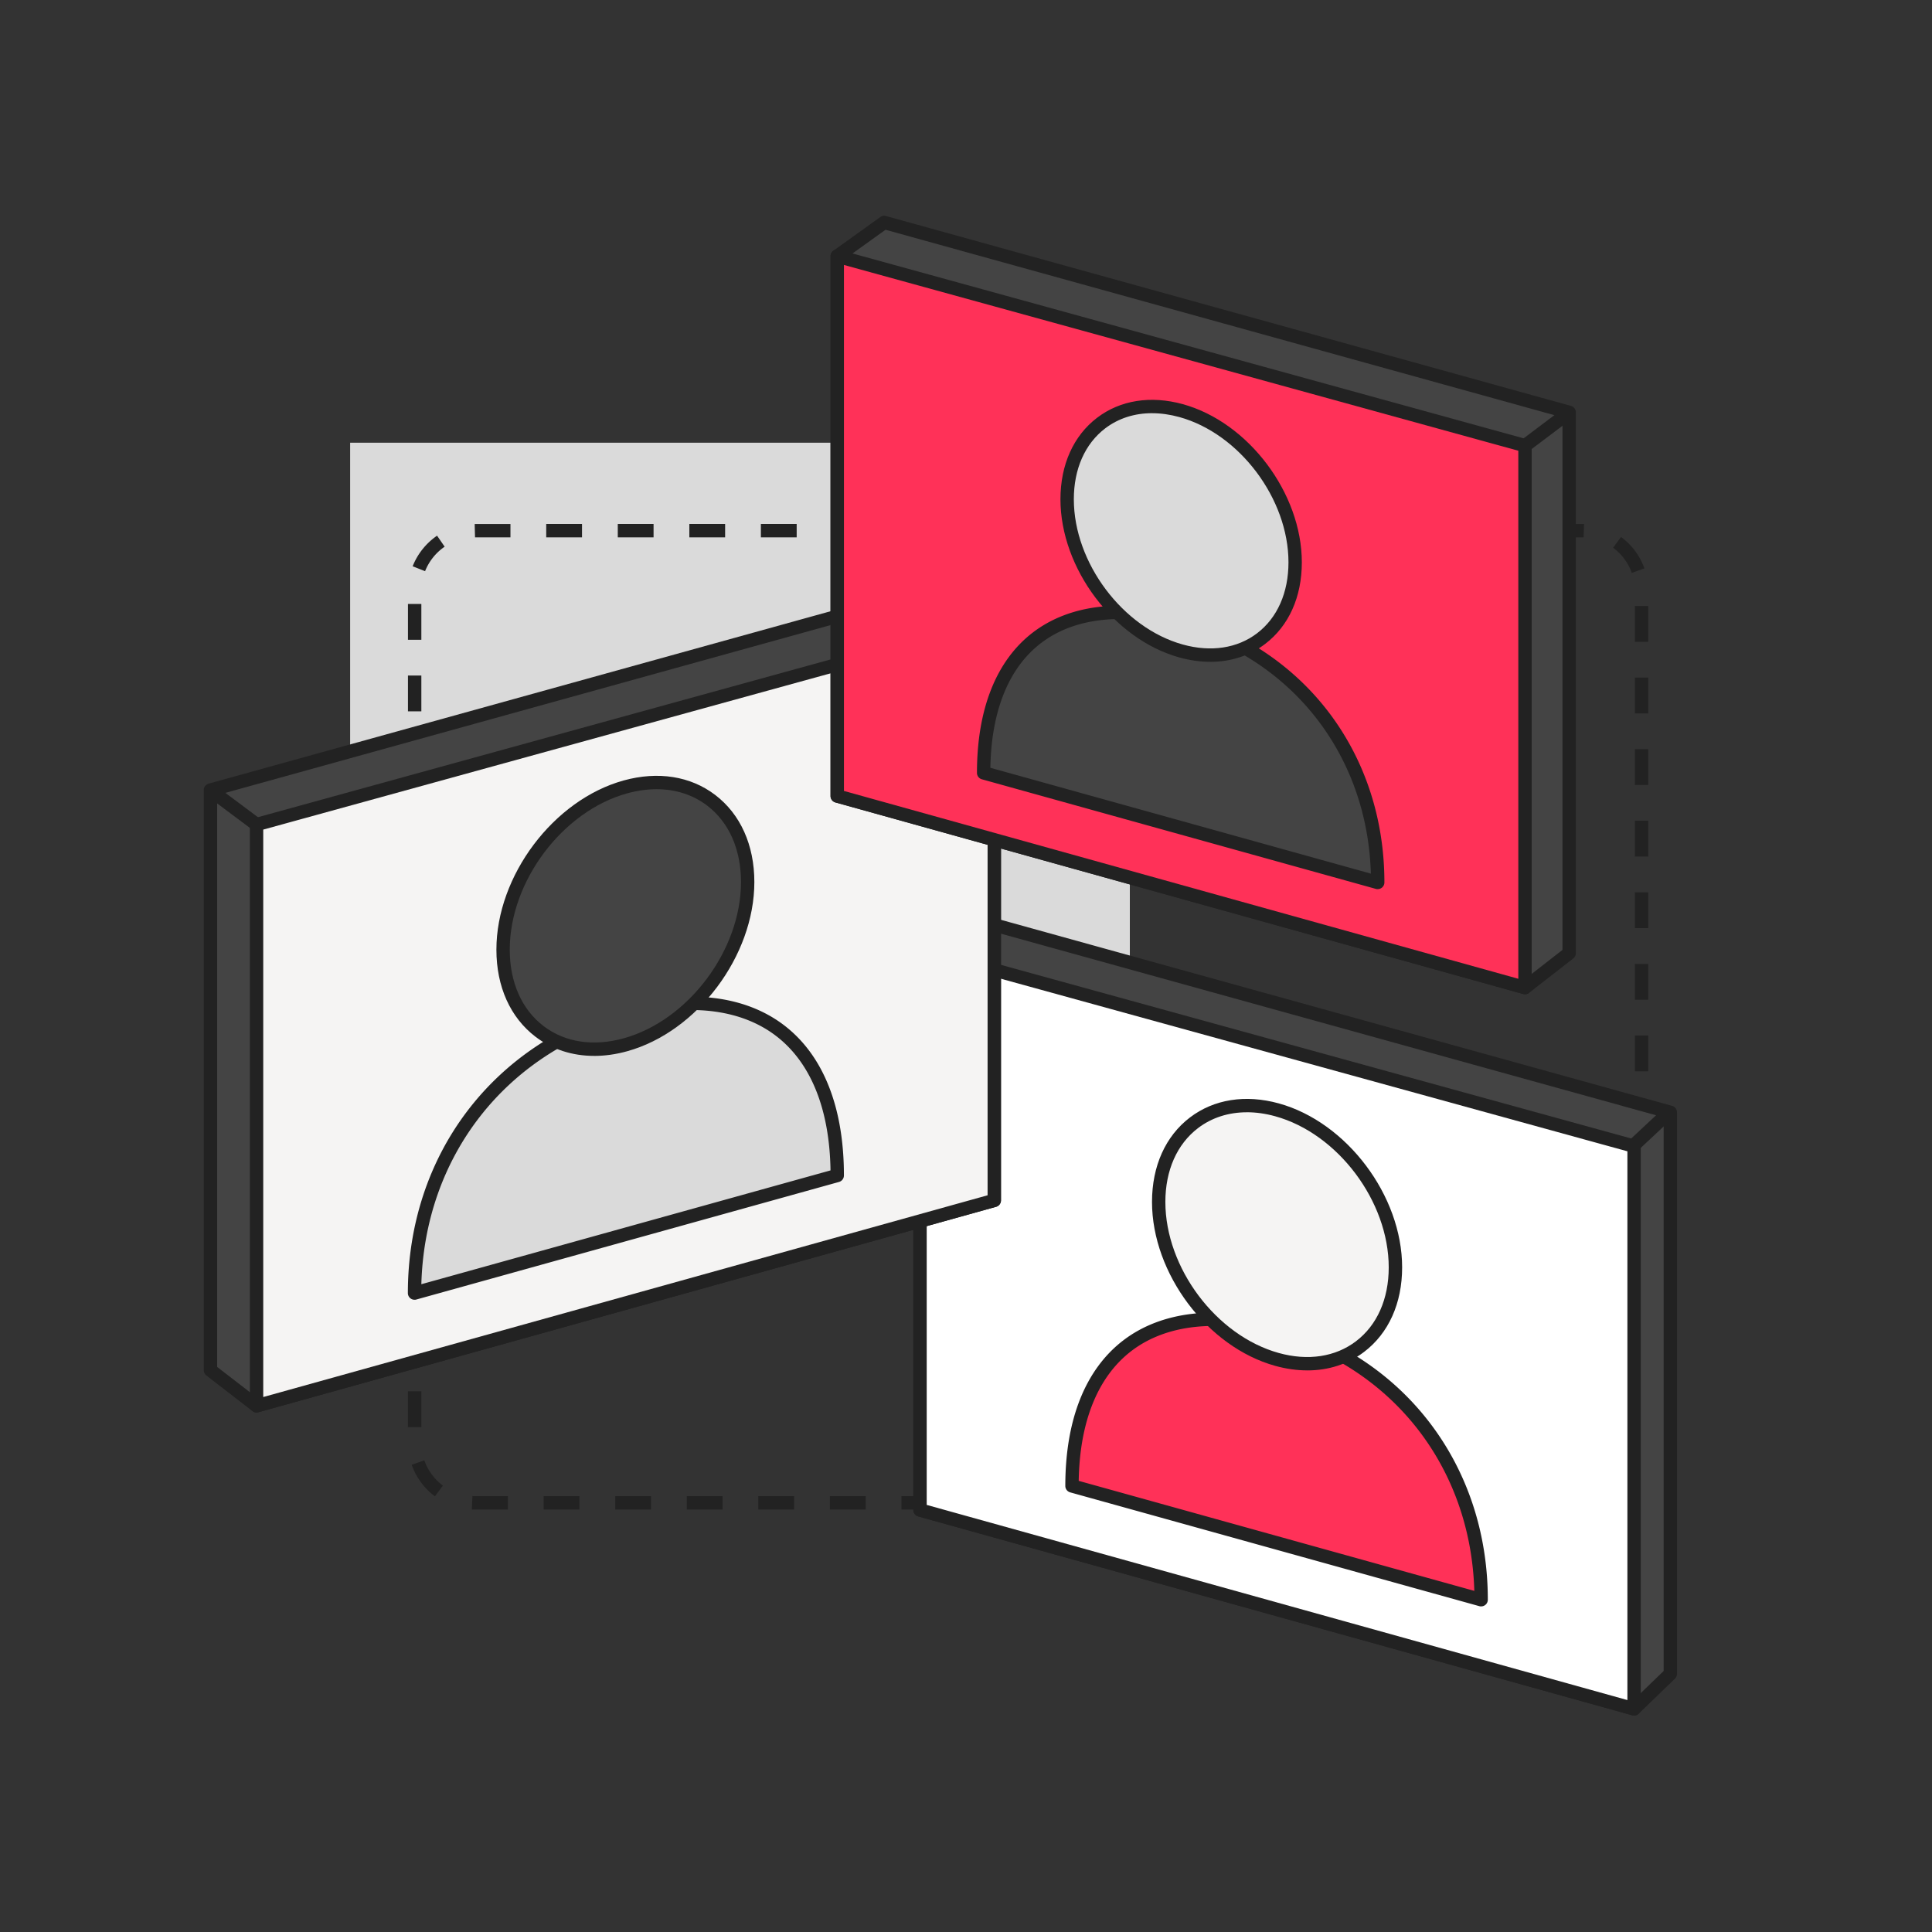 <svg xmlns="http://www.w3.org/2000/svg" width="400" height="400" fill="none" viewBox="0 0 400 400"><rect x="0" y="0" width="400" height="400" fill="#333333" stroke="none"/><path fill="#DADADA" d="M233.92 91.66H72.495v151.715H233.92V91.66Z"/><path fill="#222" d="M319.975 312.53v-2.77h7.41l.105 1.995-.05.77h-7.46l-.005.005Zm-7.41 0h-7.41v-2.77h7.41v2.77Zm-14.815 0h-7.41v-2.77h7.41v2.77Zm-14.815 0h-7.41v-2.77h7.41v2.77Zm-14.815 0h-7.41v-2.77h7.41v2.77Zm-14.815 0h-7.41v-2.77h7.41v2.77Zm-14.815 0h-7.41v-2.77h7.41v2.77Zm-14.815 0h-7.41v-2.77h7.41v2.77Zm-14.815 0h-7.41v-2.77h7.41v2.77Zm-14.815 0h-7.41v-2.77h7.41v2.77Zm-14.815 0h-7.41v-2.77h7.41v2.77Zm-14.815 0h-7.41v-2.77h7.41v2.77Zm-14.815 0h-7.41v-2.77h7.41v2.77Zm-14.815 0h-7.41v-2.77h7.41v2.77Zm-14.815 0h-7.41v-2.77h7.41v2.77Zm-14.815 0h-6.84c-.215 0-.425 0-.635-.015l.135-2.765c.165.005.335.01.505.01h6.84v2.77h-.005Zm230.14-2.465-1.575-2.275a11.054 11.054 0 0 0 4.02-5.09l2.58 1a13.826 13.826 0 0 1-5.025 6.365Zm-245.25-.27a13.81 13.81 0 0 1-4.805-6.53l2.615-.915c.73 2.09 2.06 3.9 3.845 5.225l-1.655 2.22Zm251.21-13.895h-2.77v-7.41h2.77v7.41Zm-254.02-.425h-2.77v-7.41h2.77v7.41Zm254.02-14.395h-2.77v-7.41h2.77v7.41Zm-254.02-.425h-2.77v-7.41h2.77v7.41Zm254.02-14.395h-2.77v-7.41h2.77v7.41Zm-254.02-.425h-2.77v-7.41h2.77v7.41Zm254.02-14.395h-2.77v-7.41h2.77v7.41Zm-254.02-.425h-2.77v-7.41h2.77v7.41Zm254.02-14.395h-2.77v-7.41h2.77v7.41Zm-254.02-.425h-2.77v-7.41h2.77v7.41Zm254.02-14.395h-2.77v-7.41h2.77v7.41Zm-254.02-.425h-2.77v-7.41h2.77v7.41Zm254.02-14.395h-2.77v-7.41h2.77v7.41Zm-254.02-.425h-2.77v-7.41h2.77v7.41Zm254.02-14.395h-2.77v-7.41h2.77v7.41Zm-254.02-.425h-2.77v-7.41h2.77v7.41Zm254.02-14.395h-2.77v-7.41h2.77v7.41Zm-254.02-.425h-2.77v-7.41h2.77v7.41Zm254.02-14.395h-2.77v-7.41h2.77v7.41Zm-254.02-.425h-2.77v-7.41h2.77v7.41Zm254.02-14.395h-2.77v-7.41h2.77v7.41Zm-254.02-.425h-2.77v-7.41h2.77v7.41Zm254.02-14.395h-2.77v-7.41h2.77v7.41Zm-254.02-.425h-2.77v-7.41h2.77v7.41ZM337.85 118.61a11.08 11.08 0 0 0-3.875-5.205l1.64-2.23a13.741 13.741 0 0 1 4.84 6.505l-2.605.93Zm-249.84-.35-2.575-1.02c1.02-2.57 2.77-4.76 5.055-6.335l1.57 2.28a11.097 11.097 0 0 0-4.05 5.07v.005Zm239.855-6.995-.45-.01h-6.91v-2.77l7.455.01-.09 2.77h-.005Zm-14.77-.01h-7.41v-2.77h7.41v2.77Zm-14.815 0h-7.41v-2.77h7.41v2.77Zm-14.815 0h-7.41v-2.77h7.41v2.77Zm-14.815 0h-7.41v-2.77h7.41v2.77Zm-14.815 0h-7.41v-2.77h7.41v2.77Zm-14.815 0h-7.41v-2.77h7.41v2.77Zm-14.815 0h-7.41v-2.77h7.41v2.77Zm-14.815 0h-7.41v-2.77h7.41v2.77Zm-14.815 0h-7.41v-2.77h7.41v2.77Zm-14.815 0h-7.41v-2.77h7.41v2.77Zm-14.815 0h-7.41v-2.77h7.41v2.77Zm-14.815 0h-7.41v-2.77h7.41v2.77Zm-14.815 0h-7.41v-2.77h7.41v2.77Zm-14.815 0h-7.41v-2.77h7.41v2.77Zm-14.815 0H98.35l-.065-2.38v-.385h7.4v2.77-.005Z"/><path fill="#444" d="m190.476 312.624 147.84 41.18 7.505-7.255v-116.26l-147.23-40.81-8.115 7.106v116.039Z"/><path fill="#222" d="M338.315 355.185a1.32 1.32 0 0 1-.37-.05L190.11 313.96a1.382 1.382 0 0 1-1.015-1.335v-116.04c0-.4.17-.78.47-1.04l8.115-7.105c.35-.31.835-.415 1.28-.295l147.23 40.81c.6.165 1.015.71 1.015 1.335v116.26a1.4 1.4 0 0 1-.42.995l-7.505 7.255c-.26.25-.61.39-.96.39l-.005-.005Zm-146.45-43.61 146.06 40.68 6.515-6.295V231.34l-145.495-40.33-7.08 6.2v114.365Z"/><path fill="#fff" d="m190.476 312.625 147.84 41.18V237.31l-147.84-40.725v116.04Z"/><path fill="#222" d="M338.316 355.185a1.32 1.32 0 0 1-.37-.05L190.111 313.96a1.382 1.382 0 0 1-1.015-1.335v-116.04c0-.43.2-.84.545-1.1.345-.26.79-.345 1.205-.235l147.835 40.725c.6.165 1.015.71 1.015 1.335v116.495c0 .435-.2.84-.545 1.105-.245.185-.54.28-.835.28v-.005Zm-146.45-43.61 145.07 40.405V238.365l-145.07-39.96v113.17Z"/><path fill="#FF3158" d="M264.25 275.04c23.405 6.485 42.4 26.82 42.4 56.165l-84.705-23.56c0-29.28 18.93-39.08 42.305-32.605Z"/><path fill="#222" d="M306.651 332.59a1.32 1.32 0 0 1-.37-.05l-84.705-23.56a1.382 1.382 0 0 1-1.015-1.335c0-13.74 4.17-24.175 12.055-30.175 7.85-5.97 19.215-7.305 32.005-3.765 26.375 7.305 43.415 29.875 43.415 57.5 0 .435-.2.84-.545 1.1-.245.185-.54.28-.835.28l-.005.005Zm-83.315-25.995 81.905 22.78c-.735-25.51-16.805-46.2-41.36-53.005-11.94-3.31-22.445-2.135-29.59 3.3-6.975 5.305-10.75 14.6-10.955 26.925Z"/><path fill="#F5F4F3" d="M239.896 248.84c0 14.26 10.96 28.86 24.49 32.61 13.54 3.755 24.52-4.78 24.52-19.055 0-14.28-10.985-28.885-24.52-32.615-13.53-3.73-24.49 4.805-24.49 19.065v-.005Z"/><path fill="#222" d="M270.661 283.725c-2.15 0-4.375-.31-6.645-.94-14.065-3.9-25.505-19.125-25.505-33.94 0-7.42 2.79-13.63 7.86-17.49 4.96-3.775 11.49-4.81 18.385-2.91 14.08 3.885 25.54 19.115 25.54 33.95 0 7.425-2.795 13.64-7.87 17.5-3.335 2.535-7.375 3.835-11.76 3.835l-.005-.005Zm-12.505-53.44c-3.795 0-7.265 1.105-10.11 3.27-4.365 3.325-6.77 8.755-6.77 15.29 0 13.655 10.53 27.685 23.475 31.275 6.05 1.68 11.73.815 15.995-2.43 4.37-3.325 6.775-8.755 6.775-15.295 0-13.675-10.545-27.71-23.505-31.285-2.005-.555-3.975-.83-5.86-.83v.005Z"/><path fill="#444" d="m205.855 248.52-152.74 42.54-9.54-7.37V163.575L195.69 121.41l10.165 7.22v119.89Z"/><path fill="#222" d="M53.115 292.445c-.305 0-.6-.1-.845-.29l-9.54-7.37c-.34-.26-.54-.665-.54-1.095V163.575c0-.62.415-1.17 1.015-1.335l152.115-42.165c.4-.11.83-.035 1.17.205l10.17 7.22c.365.26.585.68.585 1.13v119.89a1.39 1.39 0 0 1-1.015 1.335l-152.74 42.54a1.32 1.32 0 0 1-.37.05h-.005Zm-8.155-9.435 8.455 6.53 151.06-42.075V129.34l-9.05-6.425-150.465 41.71V283.01Z"/><path fill="#F5F4F3" d="m205.855 248.52-152.74 42.54V170.705l152.74-42.075v119.89Z"/><path fill="#222" d="M53.115 292.445a1.38 1.38 0 0 1-1.38-1.385V170.705c0-.625.415-1.17 1.015-1.335l152.74-42.075a1.37 1.37 0 0 1 1.205.235c.345.26.545.67.545 1.1v119.89a1.39 1.39 0 0 1-1.015 1.335l-152.74 42.54a1.32 1.32 0 0 1-.37.05ZM54.5 171.76v117.48l149.97-41.77V130.45L54.5 171.76Z"/><path fill="#DADADA" d="M129.635 209.684c-24.18 6.7-43.805 27.71-43.805 58.03l87.515-24.345c0-30.255-19.555-40.375-43.71-33.685Z"/><path fill="#222" d="M85.825 269.099a1.378 1.378 0 0 1-1.38-1.38c0-28.52 17.595-51.82 44.82-59.365 13.2-3.655 24.93-2.28 33.025 3.88 8.135 6.19 12.435 16.955 12.435 31.14a1.39 1.39 0 0 1-1.015 1.335l-87.515 24.345a1.32 1.32 0 0 1-.37.05v-.005ZM130 211.019c-25.41 7.04-42.035 28.46-42.765 54.865l84.715-23.565c-.2-12.765-4.11-22.39-11.335-27.885-7.39-5.625-18.265-6.835-30.61-3.415H130Z"/><path fill="#444" d="M154.8 182.62c0 14.735-11.325 29.815-25.305 33.69-13.99 3.875-25.335-4.935-25.335-19.69 0-14.75 11.345-29.84 25.335-33.7 13.98-3.855 25.305 4.965 25.305 19.7Z"/><path fill="#222" d="M123.01 218.61c-4.52 0-8.685-1.335-12.125-3.95-5.23-3.98-8.11-10.385-8.11-18.04 0-15.31 11.82-31.025 26.35-35.035 7.11-1.96 13.84-.895 18.95 3 5.225 3.98 8.105 10.385 8.105 18.035 0 15.29-11.805 31-26.315 35.025-2.34.65-4.64.97-6.855.97v-.005Zm12.92-55.215c-1.955 0-3.99.285-6.07.855-13.41 3.7-24.32 18.215-24.32 32.365 0 6.77 2.49 12.395 7.02 15.84 4.415 3.36 10.3 4.255 16.565 2.515 13.395-3.71 24.29-18.225 24.29-32.355 0-6.765-2.49-12.39-7.01-15.83-2.945-2.24-6.54-3.39-10.47-3.39h-.005Z"/><path fill="#444" d="m173.345 164.806 142.39 39.66 9.145-7.12V85.366l-141.81-39.31-9.725 6.985v111.765Z"/><path fill="#222" d="M315.735 205.85a1.32 1.32 0 0 1-.37-.05L172.97 166.14a1.382 1.382 0 0 1-1.015-1.335V53.04c0-.445.215-.865.575-1.125l9.73-6.98c.34-.245.775-.32 1.175-.21l141.81 39.31c.6.165 1.015.71 1.015 1.335v111.98c0 .425-.195.83-.535 1.09l-9.145 7.12c-.245.19-.545.29-.85.29h.005Zm-141.01-42.095 140.71 39.19 8.06-6.275V86.42L183.34 47.57l-8.615 6.18v110.005Z"/><path fill="#FF3158" d="m173.345 164.804 142.39 39.66v-112.2L173.345 53.04v111.765Z"/><path fill="#222" d="M315.735 205.849a1.32 1.32 0 0 1-.37-.05l-142.395-39.66a1.382 1.382 0 0 1-1.015-1.335V53.04c0-.43.2-.84.545-1.1.345-.26.79-.35 1.205-.235L316.1 90.93c.6.164 1.015.71 1.015 1.334V204.47c0 .435-.2.84-.545 1.1-.245.185-.54.28-.835.28Zm-141.01-42.095 139.625 38.89V93.319L174.73 54.855v108.9h-.005Z"/><path fill="#444" d="M244.4 128.605c22.545 6.245 40.84 25.83 40.84 54.1l-81.585-22.695c0-28.205 18.23-37.64 40.75-31.405h-.005Z"/><path fill="#222" d="M285.24 184.09a1.32 1.32 0 0 1-.37-.05l-81.585-22.695a1.382 1.382 0 0 1-1.015-1.335c0-13.25 4.02-23.315 11.63-29.105 7.57-5.76 18.535-7.05 30.87-3.635 25.425 7.04 41.855 28.8 41.855 55.43 0 .435-.2.84-.545 1.1-.245.185-.54.28-.835.28l-.005.01Zm-80.195-25.13 78.78 21.915c-.735-24.515-16.19-44.395-39.795-50.935-11.485-3.18-21.59-2.055-28.455 3.17-6.7 5.095-10.33 14.02-10.53 25.85Z"/><path fill="#DADADA" d="M220.94 103.37c0 13.735 10.555 27.795 23.59 31.41 13.04 3.615 23.62-4.6 23.62-18.355s-10.58-27.82-23.62-31.415c-13.03-3.595-23.59 4.63-23.59 18.365v-.005Z"/><path fill="#222" d="M250.575 137.02c-2.075 0-4.225-.3-6.415-.905-13.565-3.76-24.605-18.45-24.605-32.74 0-7.16 2.695-13.16 7.59-16.885 4.79-3.65 11.095-4.645 17.75-2.81 13.585 3.745 24.635 18.44 24.635 32.75 0 7.17-2.7 13.165-7.6 16.895-3.22 2.45-7.125 3.7-11.36 3.7l.005-.005ZM238.53 85.545c-3.64 0-6.975 1.06-9.705 3.14-4.19 3.19-6.5 8.405-6.5 14.685 0 13.135 10.125 26.625 22.575 30.075 5.81 1.61 11.265.785 15.36-2.33 4.195-3.19 6.505-8.41 6.505-14.69 0-13.15-10.14-26.645-22.605-30.08-1.93-.53-3.82-.795-5.63-.795v-.005ZM344.031 229.817l-7.51 7.02 1.892 2.023 7.509-7.02-1.891-2.023ZM324.051 84.268l-9.146 6.897 1.668 2.212 9.146-6.897-1.668-2.212ZM44.405 162.47l-1.658 2.218 9.54 7.13 1.659-2.219-9.54-7.129Z"/></svg>